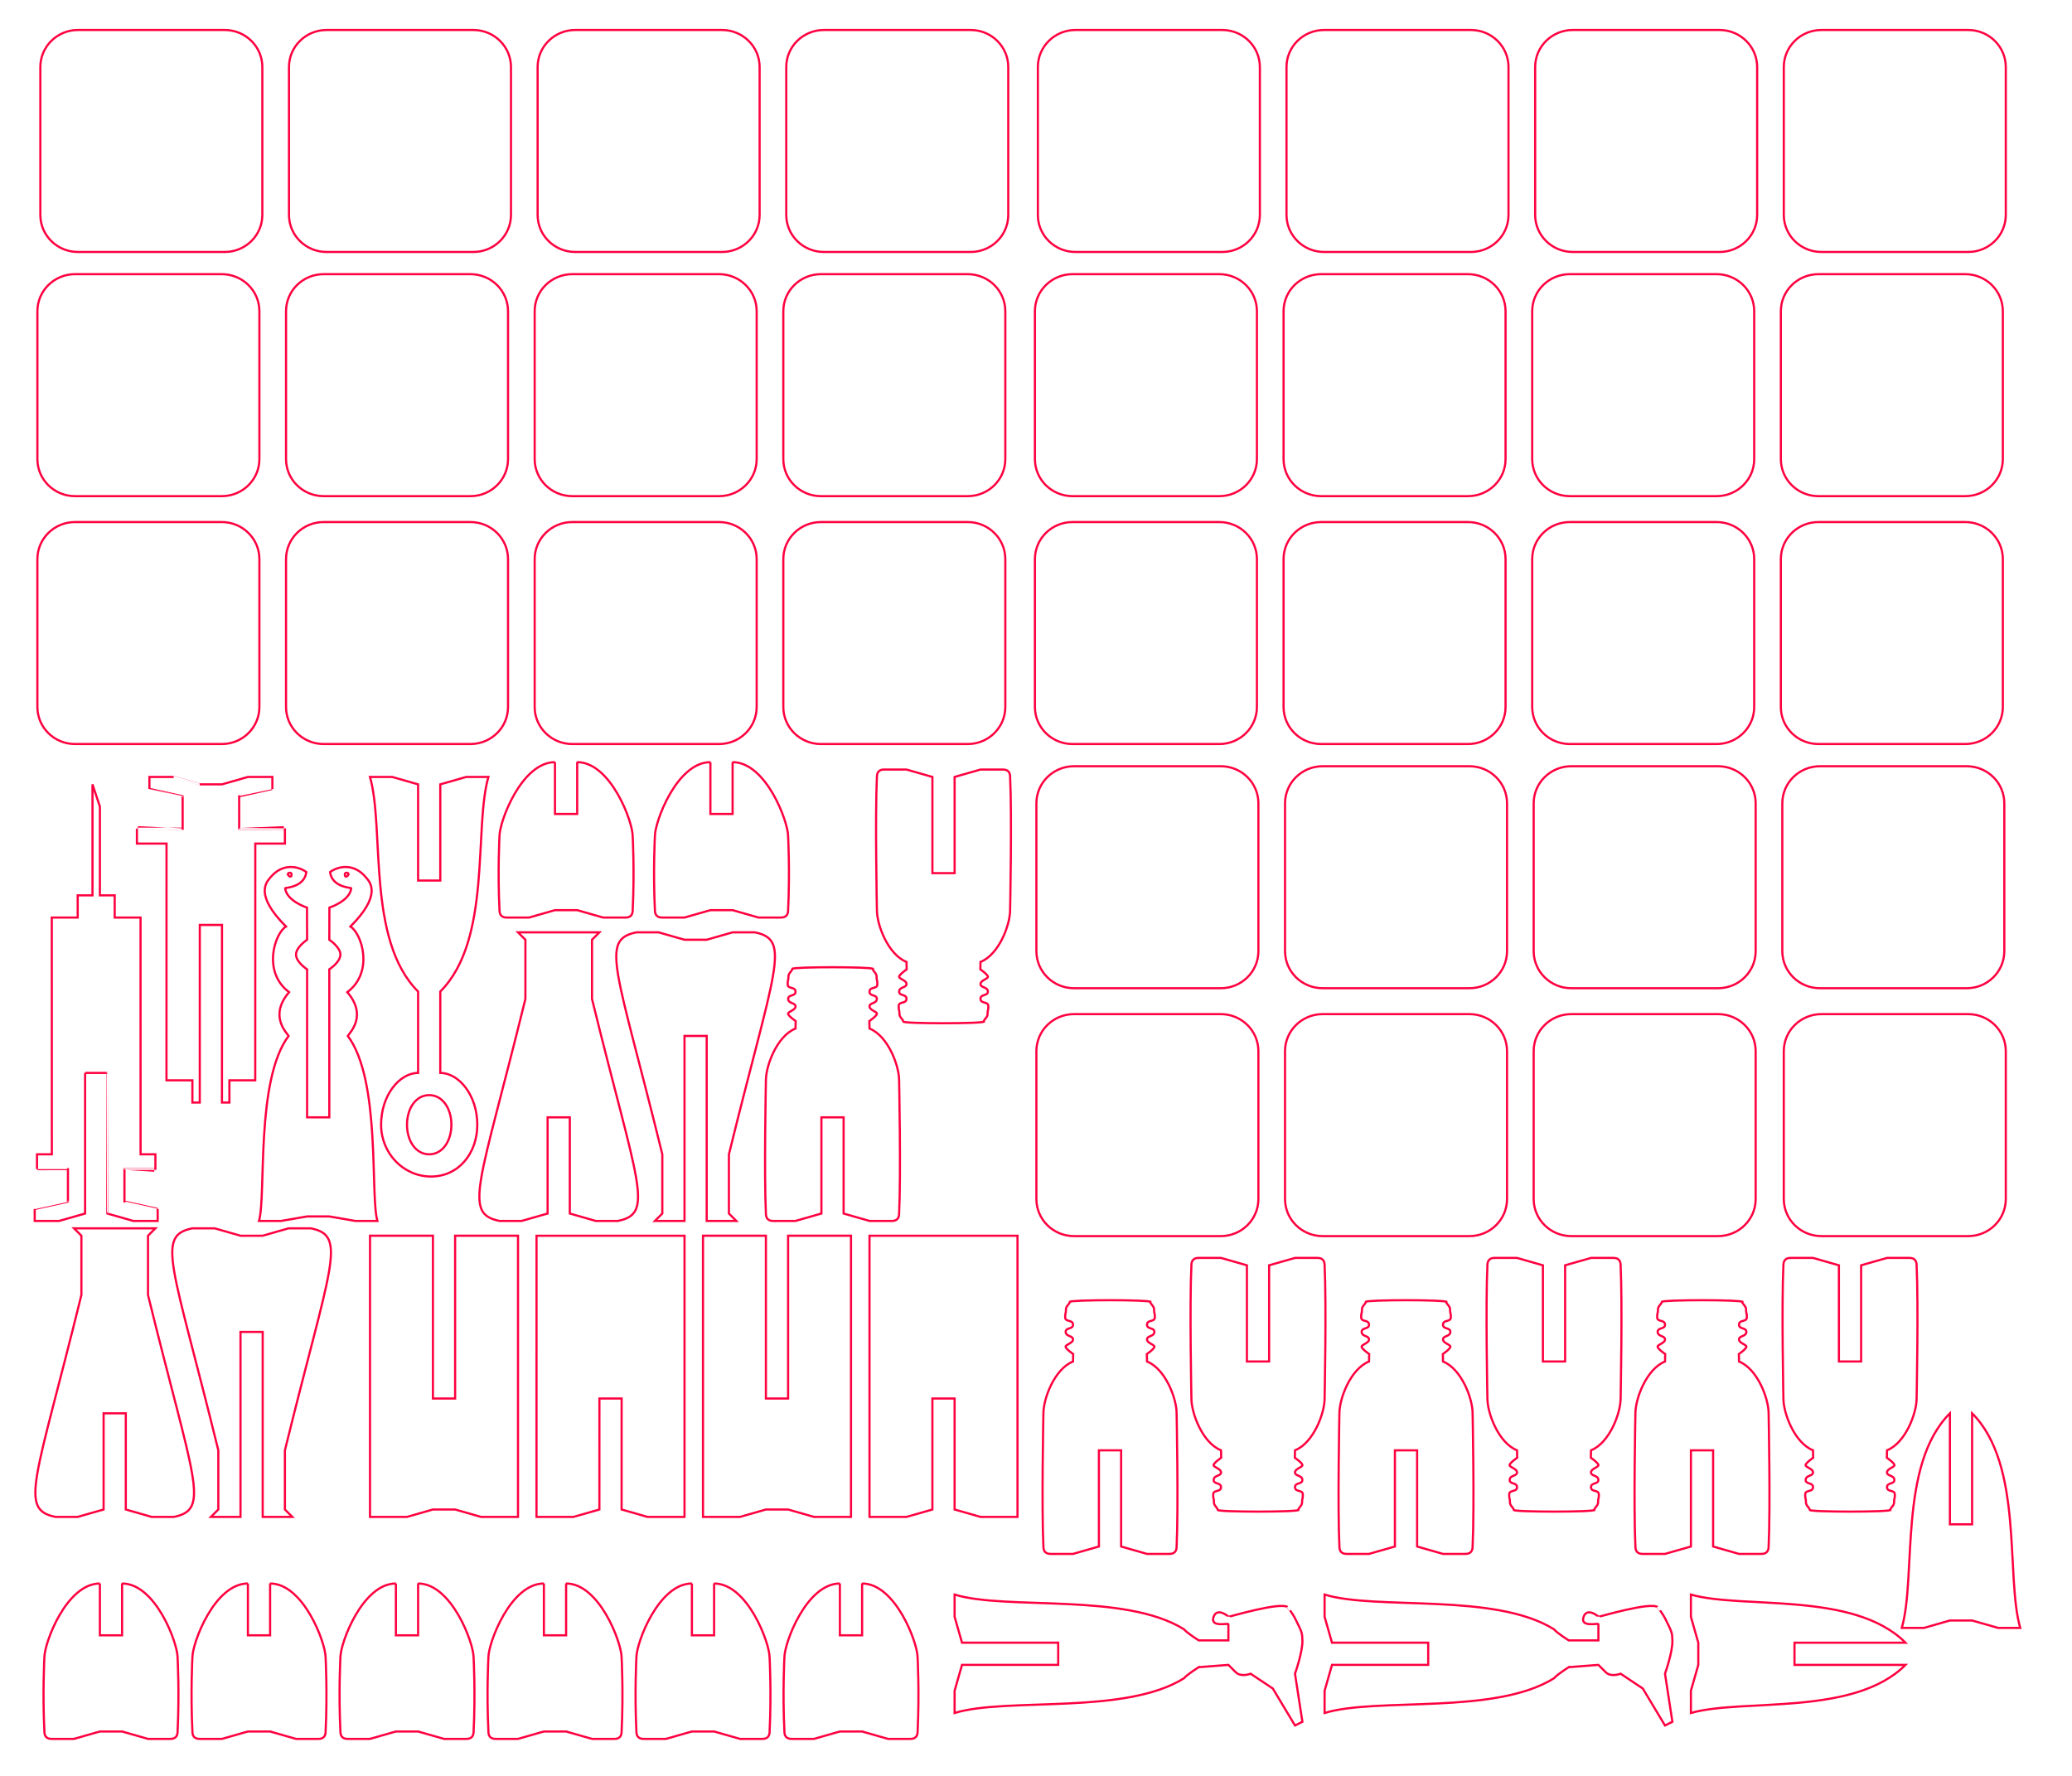 <?xml version="1.0" encoding="UTF-8" standalone="no"?>
<!-- Created with Inkscape (http://www.inkscape.org/) -->

<svg
   xmlns:dc="http://purl.org/dc/elements/1.1/"
   xmlns:cc="http://creativecommons.org/ns#"
   xmlns:rdf="http://www.w3.org/1999/02/22-rdf-syntax-ns#"
   xmlns:svg="http://www.w3.org/2000/svg"
   xmlns="http://www.w3.org/2000/svg"
   xmlns:sodipodi="http://sodipodi.sourceforge.net/DTD/sodipodi-0.dtd"
   xmlns:inkscape="http://www.inkscape.org/namespaces/inkscape"
   sodipodi:docname="chess.svg"
   xml:space="preserve"
   height="850.394"
   width="992.126"
   inkscape:version="0.47 r22583"
   version="1.1"
   id="svg2816"><defs
     id="defs2820"><inkscape:perspective
       sodipodi:type="inkscape:persp3d"
       inkscape:vp_x="0 : 0.5 : 1"
       inkscape:vp_y="0 : 1000 : 0"
       inkscape:vp_z="1 : 0.5 : 1"
       inkscape:persp3d-origin="0.5 : 0.33333333 : 1"
       id="perspective2824" /><clipPath
       clipPathUnits="userSpaceOnUse"
       id="clipPath2832"><path
         d="m 0,637.795 850.394,0 L 850.394,0 0,0 0,637.795 z"
         id="path2834" /></clipPath><inkscape:perspective
       id="perspective3893"
       inkscape:persp3d-origin="0.5 : 0.33333333 : 1"
       inkscape:vp_z="1 : 0.5 : 1"
       inkscape:vp_y="0 : 1000 : 0"
       inkscape:vp_x="0 : 0.5 : 1"
       sodipodi:type="inkscape:persp3d" /><inkscape:perspective
       id="perspective3917"
       inkscape:persp3d-origin="0.5 : 0.33333333 : 1"
       inkscape:vp_z="1 : 0.5 : 1"
       inkscape:vp_y="0 : 1000 : 0"
       inkscape:vp_x="0 : 0.5 : 1"
       sodipodi:type="inkscape:persp3d" /><inkscape:perspective
       id="perspective3939"
       inkscape:persp3d-origin="0.5 : 0.33333333 : 1"
       inkscape:vp_z="1 : 0.5 : 1"
       inkscape:vp_y="0 : 1000 : 0"
       inkscape:vp_x="0 : 0.5 : 1"
       sodipodi:type="inkscape:persp3d" /><inkscape:perspective
       id="perspective3983"
       inkscape:persp3d-origin="0.5 : 0.33333333 : 1"
       inkscape:vp_z="1 : 0.5 : 1"
       inkscape:vp_y="0 : 1000 : 0"
       inkscape:vp_x="0 : 0.5 : 1"
       sodipodi:type="inkscape:persp3d" /><inkscape:perspective
       id="perspective3997"
       inkscape:persp3d-origin="0.5 : 0.33333333 : 1"
       inkscape:vp_z="1 : 0.5 : 1"
       inkscape:vp_y="0 : 1000 : 0"
       inkscape:vp_x="0 : 0.5 : 1"
       sodipodi:type="inkscape:persp3d" /><inkscape:perspective
       id="perspective4019"
       inkscape:persp3d-origin="0.5 : 0.33333333 : 1"
       inkscape:vp_z="1 : 0.5 : 1"
       inkscape:vp_y="0 : 1000 : 0"
       inkscape:vp_x="0 : 0.5 : 1"
       sodipodi:type="inkscape:persp3d" /><inkscape:perspective
       id="perspective4042"
       inkscape:persp3d-origin="0.5 : 0.33333333 : 1"
       inkscape:vp_z="1 : 0.5 : 1"
       inkscape:vp_y="0 : 1000 : 0"
       inkscape:vp_x="0 : 0.5 : 1"
       sodipodi:type="inkscape:persp3d" /><inkscape:perspective
       id="perspective4064"
       inkscape:persp3d-origin="0.5 : 0.33333333 : 1"
       inkscape:vp_z="1 : 0.5 : 1"
       inkscape:vp_y="0 : 1000 : 0"
       inkscape:vp_x="0 : 0.5 : 1"
       sodipodi:type="inkscape:persp3d" /><inkscape:perspective
       id="perspective4078"
       inkscape:persp3d-origin="0.5 : 0.33333333 : 1"
       inkscape:vp_z="1 : 0.5 : 1"
       inkscape:vp_y="0 : 1000 : 0"
       inkscape:vp_x="0 : 0.5 : 1"
       sodipodi:type="inkscape:persp3d" /><inkscape:perspective
       id="perspective4092"
       inkscape:persp3d-origin="0.5 : 0.33333333 : 1"
       inkscape:vp_z="1 : 0.5 : 1"
       inkscape:vp_y="0 : 1000 : 0"
       inkscape:vp_x="0 : 0.5 : 1"
       sodipodi:type="inkscape:persp3d" /><inkscape:perspective
       id="perspective4114"
       inkscape:persp3d-origin="0.5 : 0.33333333 : 1"
       inkscape:vp_z="1 : 0.5 : 1"
       inkscape:vp_y="0 : 1000 : 0"
       inkscape:vp_x="0 : 0.5 : 1"
       sodipodi:type="inkscape:persp3d" /><inkscape:perspective
       id="perspective4158"
       inkscape:persp3d-origin="0.5 : 0.33333333 : 1"
       inkscape:vp_z="1 : 0.5 : 1"
       inkscape:vp_y="0 : 1000 : 0"
       inkscape:vp_x="0 : 0.5 : 1"
       sodipodi:type="inkscape:persp3d" /><inkscape:perspective
       id="perspective4183"
       inkscape:persp3d-origin="0.5 : 0.33333333 : 1"
       inkscape:vp_z="1 : 0.5 : 1"
       inkscape:vp_y="0 : 1000 : 0"
       inkscape:vp_x="0 : 0.5 : 1"
       sodipodi:type="inkscape:persp3d" /><inkscape:perspective
       id="perspective4212"
       inkscape:persp3d-origin="0.5 : 0.33333333 : 1"
       inkscape:vp_z="1 : 0.5 : 1"
       inkscape:vp_y="0 : 1000 : 0"
       inkscape:vp_x="0 : 0.5 : 1"
       sodipodi:type="inkscape:persp3d" /><inkscape:perspective
       id="perspective4235"
       inkscape:persp3d-origin="0.5 : 0.33333333 : 1"
       inkscape:vp_z="1 : 0.5 : 1"
       inkscape:vp_y="0 : 1000 : 0"
       inkscape:vp_x="0 : 0.5 : 1"
       sodipodi:type="inkscape:persp3d" /><inkscape:perspective
       id="perspective4249"
       inkscape:persp3d-origin="0.5 : 0.33333333 : 1"
       inkscape:vp_z="1 : 0.5 : 1"
       inkscape:vp_y="0 : 1000 : 0"
       inkscape:vp_x="0 : 0.5 : 1"
       sodipodi:type="inkscape:persp3d" /><inkscape:perspective
       id="perspective4274"
       inkscape:persp3d-origin="0.5 : 0.33333333 : 1"
       inkscape:vp_z="1 : 0.5 : 1"
       inkscape:vp_y="0 : 1000 : 0"
       inkscape:vp_x="0 : 0.5 : 1"
       sodipodi:type="inkscape:persp3d" /><inkscape:perspective
       id="perspective4297"
       inkscape:persp3d-origin="0.5 : 0.33333333 : 1"
       inkscape:vp_z="1 : 0.5 : 1"
       inkscape:vp_y="0 : 1000 : 0"
       inkscape:vp_x="0 : 0.5 : 1"
       sodipodi:type="inkscape:persp3d" /><inkscape:perspective
       id="perspective4319"
       inkscape:persp3d-origin="0.5 : 0.33333333 : 1"
       inkscape:vp_z="1 : 0.5 : 1"
       inkscape:vp_y="0 : 1000 : 0"
       inkscape:vp_x="0 : 0.5 : 1"
       sodipodi:type="inkscape:persp3d" /><inkscape:perspective
       id="perspective4341"
       inkscape:persp3d-origin="0.5 : 0.33333333 : 1"
       inkscape:vp_z="1 : 0.5 : 1"
       inkscape:vp_y="0 : 1000 : 0"
       inkscape:vp_x="0 : 0.5 : 1"
       sodipodi:type="inkscape:persp3d" /><inkscape:perspective
       id="perspective4364"
       inkscape:persp3d-origin="0.5 : 0.33333333 : 1"
       inkscape:vp_z="1 : 0.5 : 1"
       inkscape:vp_y="0 : 1000 : 0"
       inkscape:vp_x="0 : 0.5 : 1"
       sodipodi:type="inkscape:persp3d" /><inkscape:perspective
       id="perspective4408"
       inkscape:persp3d-origin="0.5 : 0.33333333 : 1"
       inkscape:vp_z="1 : 0.5 : 1"
       inkscape:vp_y="0 : 1000 : 0"
       inkscape:vp_x="0 : 0.5 : 1"
       sodipodi:type="inkscape:persp3d" /><inkscape:perspective
       id="perspective4430"
       inkscape:persp3d-origin="0.5 : 0.33333333 : 1"
       inkscape:vp_z="1 : 0.5 : 1"
       inkscape:vp_y="0 : 1000 : 0"
       inkscape:vp_x="0 : 0.5 : 1"
       sodipodi:type="inkscape:persp3d" /><inkscape:perspective
       id="perspective4453"
       inkscape:persp3d-origin="0.5 : 0.33333333 : 1"
       inkscape:vp_z="1 : 0.5 : 1"
       inkscape:vp_y="0 : 1000 : 0"
       inkscape:vp_x="0 : 0.5 : 1"
       sodipodi:type="inkscape:persp3d" /><inkscape:perspective
       id="perspective4475"
       inkscape:persp3d-origin="0.5 : 0.33333333 : 1"
       inkscape:vp_z="1 : 0.5 : 1"
       inkscape:vp_y="0 : 1000 : 0"
       inkscape:vp_x="0 : 0.5 : 1"
       sodipodi:type="inkscape:persp3d" /><inkscape:perspective
       id="perspective4500"
       inkscape:persp3d-origin="0.5 : 0.33333333 : 1"
       inkscape:vp_z="1 : 0.5 : 1"
       inkscape:vp_y="0 : 1000 : 0"
       inkscape:vp_x="0 : 0.5 : 1"
       sodipodi:type="inkscape:persp3d" /><inkscape:perspective
       id="perspective4531"
       inkscape:persp3d-origin="0.5 : 0.33333333 : 1"
       inkscape:vp_z="1 : 0.5 : 1"
       inkscape:vp_y="0 : 1000 : 0"
       inkscape:vp_x="0 : 0.5 : 1"
       sodipodi:type="inkscape:persp3d" /><inkscape:perspective
       id="perspective4566"
       inkscape:persp3d-origin="0.5 : 0.33333333 : 1"
       inkscape:vp_z="1 : 0.5 : 1"
       inkscape:vp_y="0 : 1000 : 0"
       inkscape:vp_x="0 : 0.5 : 1"
       sodipodi:type="inkscape:persp3d" /><inkscape:perspective
       id="perspective4588"
       inkscape:persp3d-origin="0.5 : 0.33333333 : 1"
       inkscape:vp_z="1 : 0.5 : 1"
       inkscape:vp_y="0 : 1000 : 0"
       inkscape:vp_x="0 : 0.5 : 1"
       sodipodi:type="inkscape:persp3d" /><inkscape:perspective
       id="perspective4623"
       inkscape:persp3d-origin="0.5 : 0.33333333 : 1"
       inkscape:vp_z="1 : 0.5 : 1"
       inkscape:vp_y="0 : 1000 : 0"
       inkscape:vp_x="0 : 0.5 : 1"
       sodipodi:type="inkscape:persp3d" /><inkscape:perspective
       id="perspective4623-2"
       inkscape:persp3d-origin="0.5 : 0.33333333 : 1"
       inkscape:vp_z="1 : 0.5 : 1"
       inkscape:vp_y="0 : 1000 : 0"
       inkscape:vp_x="0 : 0.5 : 1"
       sodipodi:type="inkscape:persp3d" /><inkscape:perspective
       id="perspective4672"
       inkscape:persp3d-origin="0.5 : 0.33333333 : 1"
       inkscape:vp_z="1 : 0.5 : 1"
       inkscape:vp_y="0 : 1000 : 0"
       inkscape:vp_x="0 : 0.5 : 1"
       sodipodi:type="inkscape:persp3d" /><inkscape:perspective
       id="perspective4694"
       inkscape:persp3d-origin="0.5 : 0.33333333 : 1"
       inkscape:vp_z="1 : 0.5 : 1"
       inkscape:vp_y="0 : 1000 : 0"
       inkscape:vp_x="0 : 0.5 : 1"
       sodipodi:type="inkscape:persp3d" /><inkscape:perspective
       id="perspective4716"
       inkscape:persp3d-origin="0.5 : 0.33333333 : 1"
       inkscape:vp_z="1 : 0.5 : 1"
       inkscape:vp_y="0 : 1000 : 0"
       inkscape:vp_x="0 : 0.5 : 1"
       sodipodi:type="inkscape:persp3d" /><inkscape:perspective
       id="perspective4716-6"
       inkscape:persp3d-origin="0.5 : 0.33333333 : 1"
       inkscape:vp_z="1 : 0.5 : 1"
       inkscape:vp_y="0 : 1000 : 0"
       inkscape:vp_x="0 : 0.5 : 1"
       sodipodi:type="inkscape:persp3d" /><inkscape:perspective
       id="perspective4752"
       inkscape:persp3d-origin="0.5 : 0.33333333 : 1"
       inkscape:vp_z="1 : 0.5 : 1"
       inkscape:vp_y="0 : 1000 : 0"
       inkscape:vp_x="0 : 0.5 : 1"
       sodipodi:type="inkscape:persp3d" /><inkscape:perspective
       id="perspective4752-2"
       inkscape:persp3d-origin="0.5 : 0.33333333 : 1"
       inkscape:vp_z="1 : 0.5 : 1"
       inkscape:vp_y="0 : 1000 : 0"
       inkscape:vp_x="0 : 0.5 : 1"
       sodipodi:type="inkscape:persp3d" /><inkscape:perspective
       id="perspective4752-4"
       inkscape:persp3d-origin="0.5 : 0.33333333 : 1"
       inkscape:vp_z="1 : 0.5 : 1"
       inkscape:vp_y="0 : 1000 : 0"
       inkscape:vp_x="0 : 0.5 : 1"
       sodipodi:type="inkscape:persp3d" /><inkscape:perspective
       id="perspective4752-5"
       inkscape:persp3d-origin="0.5 : 0.33333333 : 1"
       inkscape:vp_z="1 : 0.5 : 1"
       inkscape:vp_y="0 : 1000 : 0"
       inkscape:vp_x="0 : 0.5 : 1"
       sodipodi:type="inkscape:persp3d" /><inkscape:perspective
       id="perspective4752-7"
       inkscape:persp3d-origin="0.5 : 0.33333333 : 1"
       inkscape:vp_z="1 : 0.5 : 1"
       inkscape:vp_y="0 : 1000 : 0"
       inkscape:vp_x="0 : 0.5 : 1"
       sodipodi:type="inkscape:persp3d" /><inkscape:perspective
       id="perspective4752-3"
       inkscape:persp3d-origin="0.5 : 0.33333333 : 1"
       inkscape:vp_z="1 : 0.5 : 1"
       inkscape:vp_y="0 : 1000 : 0"
       inkscape:vp_x="0 : 0.5 : 1"
       sodipodi:type="inkscape:persp3d" /><inkscape:perspective
       id="perspective4819"
       inkscape:persp3d-origin="0.5 : 0.33333333 : 1"
       inkscape:vp_z="1 : 0.5 : 1"
       inkscape:vp_y="0 : 1000 : 0"
       inkscape:vp_x="0 : 0.5 : 1"
       sodipodi:type="inkscape:persp3d" /><inkscape:perspective
       id="perspective4850"
       inkscape:persp3d-origin="0.5 : 0.33333333 : 1"
       inkscape:vp_z="1 : 0.5 : 1"
       inkscape:vp_y="0 : 1000 : 0"
       inkscape:vp_x="0 : 0.5 : 1"
       sodipodi:type="inkscape:persp3d" /></defs><sodipodi:namedview
     pagecolor="#ffffff"
     bordercolor="#666666"
     borderopacity="1"
     objecttolerance="10"
     gridtolerance="10"
     guidetolerance="10"
     inkscape:pageopacity="0"
     inkscape:pageshadow="2"
     inkscape:window-width="1366"
     inkscape:window-height="716"
     id="namedview2818"
     showgrid="true"
     inkscape:zoom="0.59203974"
     inkscape:cx="512.14021"
     inkscape:cy="438.49934"
     inkscape:window-x="0"
     inkscape:window-y="0"
     inkscape:window-maximized="1"
     inkscape:current-layer="g2826"
     inkscape:document-units="mm"
     units="mm"
     inkscape:snap-global="true"
     showguides="true"
     inkscape:guide-bbox="true"><inkscape:grid
       type="xygrid"
       id="grid2879"
       empspacing="5"
       visible="true"
       enabled="true"
       snapvisiblegridlinesonly="true"
       units="mm"
       spacingx="0.5mm"
       spacingy="1mm" /></sodipodi:namedview><g
     id="g2826"
     inkscape:groupmode="layer"
     inkscape:label="layout-3mm-pieces"
     transform="matrix(1.25,0,0,-1.25,0,850.394)"><path
       id="path2860"
       style="fill:none;stroke:#ff003f;stroke-width:0.828;stroke-linecap:butt;stroke-linejoin:miter;stroke-miterlimit:4;stroke-opacity:1;stroke-dasharray:none"
       d="m 76.535,379.843 c 0.009,0.002 -9.925,2.835 -9.925,2.835 l -9.375,0 0,-4.575 c 0,7.7e-4 12.725,-2.825 12.725,-2.825 l 0.006,-12.443 c 0,0 -17.526,-8e-4 -17.525,0 l 0,-5.675 11.35,0 -0.018,-90.703 9.925,0 0,-8.5 2.825,0 0.012,68.028 8.504,0 -0.015,-68.028 2.85,0 0,8.5 9.9,0 0.018,90.703 11.35,0 0,5.675 c 7.9e-4,-8e-4 -17.525,0 -17.525,0 l -0.006,12.443 c 0,0 12.725,2.826 12.725,2.825 l 0,4.575 -9.375,0 c 0,0 -9.921,-2.835 -9.921,-2.835 l -8.504,0 z"
       sodipodi:nodetypes="ccccccccccccccccccccccccccccc" /><path
       d="m 99.363,504.446 c 0,-7.843 -6.447,-14.2 -14.4,-14.2 l -56.239,0 c -7.953,0 -14.4,6.357 -14.4,14.2 l 0,56.639 c 0,7.842 6.447,14.2 14.4,14.2 l 56.239,0 c 7.953,0 14.4,-6.358 14.4,-14.2 l 0,-56.639 z"
       style="fill:none;stroke:#ff003f;stroke-width:0.828;stroke-linecap:butt;stroke-linejoin:miter;stroke-miterlimit:4;stroke-opacity:1;stroke-dasharray:none"
       id="path2898" /><path
       d="m 194.607,504.446 c 0,-7.843 -6.447,-14.2 -14.4,-14.2 l -56.239,0 c -7.953,0 -14.4,6.357 -14.4,14.2 l 0,56.639 c 0,7.842 6.447,14.2 14.4,14.2 l 56.239,0 c 7.953,0 14.4,-6.358 14.4,-14.2 l 0,-56.639 z"
       style="fill:none;stroke:#ff003f;stroke-width:0.828;stroke-linecap:butt;stroke-linejoin:miter;stroke-miterlimit:4;stroke-opacity:1;stroke-dasharray:none"
       id="path2900" /><path
       d="m 289.851,504.446 c 0,-7.843 -6.446,-14.2 -14.399,-14.2 l -56.24,0 c -7.953,0 -14.4,6.357 -14.4,14.2 l 0,56.639 c 0,7.842 6.447,14.2 14.4,14.2 l 56.24,0 c 7.953,0 14.399,-6.358 14.399,-14.2 l 0,-56.639 z"
       style="fill:none;stroke:#ff003f;stroke-width:0.828;stroke-linecap:butt;stroke-linejoin:miter;stroke-miterlimit:4;stroke-opacity:1;stroke-dasharray:none"
       id="path2902" /><path
       d="m 385.096,504.446 c 0,-7.843 -6.447,-14.2 -14.4,-14.2 l -56.24,0 c -7.953,0 -14.4,6.357 -14.4,14.2 l 0,56.639 c 0,7.842 6.447,14.2 14.4,14.2 l 56.24,0 c 7.953,0 14.4,-6.358 14.4,-14.2 l 0,-56.639 z"
       style="fill:none;stroke:#ff003f;stroke-width:0.828;stroke-linecap:butt;stroke-linejoin:miter;stroke-miterlimit:4;stroke-opacity:1;stroke-dasharray:none"
       id="path2904" /><path
       d="m 99.363,409.485 c 0,-7.842 -6.447,-14.2 -14.4,-14.2 l -56.24,0 c -7.953,0 -14.4,6.358 -14.4,14.2 l 0,56.639 c 0,7.842 6.447,14.2 14.4,14.2 l 56.24,0 c 7.953,0 14.4,-6.358 14.4,-14.2 l 0,-56.639 z"
       style="fill:none;stroke:#ff003f;stroke-width:0.828;stroke-linecap:butt;stroke-linejoin:miter;stroke-miterlimit:4;stroke-opacity:1;stroke-dasharray:none"
       id="path2906" /><path
       d="m 194.607,409.485 c 0,-7.842 -6.447,-14.2 -14.4,-14.2 l -56.239,0 c -7.953,0 -14.401,6.358 -14.401,14.2 l 0,56.639 c 0,7.842 6.448,14.2 14.401,14.2 l 56.239,0 c 7.953,0 14.4,-6.358 14.4,-14.2 l 0,-56.639 z"
       style="fill:none;stroke:#ff003f;stroke-width:0.828;stroke-linecap:butt;stroke-linejoin:miter;stroke-miterlimit:4;stroke-opacity:1;stroke-dasharray:none"
       id="path2908" /><path
       d="m 289.851,409.485 c 0,-7.842 -6.447,-14.2 -14.4,-14.2 l -56.239,0 c -7.953,0 -14.401,6.358 -14.401,14.2 l 0,56.639 c 0,7.842 6.448,14.2 14.401,14.2 l 56.239,0 c 7.953,0 14.4,-6.358 14.4,-14.2 l 0,-56.639 z"
       style="fill:none;stroke:#ff003f;stroke-width:0.828;stroke-linecap:butt;stroke-linejoin:miter;stroke-miterlimit:4;stroke-opacity:1;stroke-dasharray:none"
       id="path2910" /><path
       d="m 385.096,409.485 c 0,-7.842 -6.448,-14.2 -14.401,-14.2 l -56.239,0 c -7.953,0 -14.4,6.358 -14.4,14.2 l 0,56.639 c 0,7.842 6.447,14.2 14.4,14.2 l 56.239,0 c 7.953,0 14.401,-6.358 14.401,-14.2 l 0,-56.639 z"
       style="fill:none;stroke:#ff003f;stroke-width:0.828;stroke-linecap:butt;stroke-linejoin:miter;stroke-miterlimit:4;stroke-opacity:1;stroke-dasharray:none"
       id="path2912" /><path
       d="m 481.475,504.446 c 0,-7.843 -6.447,-14.2 -14.4,-14.2 l -56.24,0 c -7.953,0 -14.401,6.357 -14.401,14.2 l 0,56.639 c 0,7.842 6.448,14.2 14.401,14.2 l 56.24,0 c 7.953,0 14.4,-6.358 14.4,-14.2 l 0,-56.639 z"
       style="fill:none;stroke:#ff003f;stroke-width:0.828;stroke-linecap:butt;stroke-linejoin:miter;stroke-miterlimit:4;stroke-opacity:1;stroke-dasharray:none"
       id="path2914" /><path
       d="m 576.72,504.446 c 0,-7.843 -6.446,-14.2 -14.399,-14.2 l -56.24,0 c -7.953,0 -14.4,6.357 -14.4,14.2 l 0,56.639 c 0,7.842 6.447,14.2 14.4,14.2 l 56.24,0 c 7.953,0 14.399,-6.358 14.399,-14.2 l 0,-56.639 z"
       style="fill:none;stroke:#ff003f;stroke-width:0.828;stroke-linecap:butt;stroke-linejoin:miter;stroke-miterlimit:4;stroke-opacity:1;stroke-dasharray:none"
       id="path2916" /><path
       d="m 671.966,504.446 c 0,-7.843 -6.448,-14.2 -14.401,-14.2 l -56.24,0 c -7.953,0 -14.4,6.357 -14.4,14.2 l 0,56.639 c 0,7.842 6.447,14.2 14.4,14.2 l 56.24,0 c 7.953,0 14.401,-6.358 14.401,-14.2 l 0,-56.639 z"
       style="fill:none;stroke:#ff003f;stroke-width:0.828;stroke-linecap:butt;stroke-linejoin:miter;stroke-miterlimit:4;stroke-opacity:1;stroke-dasharray:none"
       id="path2918" /><path
       d="m 767.21,504.446 c 0,-7.843 -6.447,-14.2 -14.401,-14.2 l -56.238,0 c -7.953,0 -14.4,6.357 -14.4,14.2 l 0,56.639 c 0,7.842 6.447,14.2 14.4,14.2 l 56.238,0 c 7.954,0 14.401,-6.358 14.401,-14.2 l 0,-56.639 z"
       style="fill:none;stroke:#ff003f;stroke-width:0.828;stroke-linecap:butt;stroke-linejoin:miter;stroke-miterlimit:4;stroke-opacity:1;stroke-dasharray:none"
       id="path2920" /><path
       d="m 481.475,409.485 c 0,-7.842 -6.447,-14.2 -14.4,-14.2 l -56.24,0 c -7.953,0 -14.401,6.358 -14.401,14.2 l 0,56.639 c 0,7.842 6.448,14.2 14.401,14.2 l 56.24,0 c 7.953,0 14.4,-6.358 14.4,-14.2 l 0,-56.639 z"
       style="fill:none;stroke:#ff003f;stroke-width:0.828;stroke-linecap:butt;stroke-linejoin:miter;stroke-miterlimit:4;stroke-opacity:1;stroke-dasharray:none"
       id="path2922" /><path
       d="m 576.72,409.485 c 0,-7.842 -6.448,-14.2 -14.401,-14.2 l -56.238,0 c -7.955,0 -14.402,6.358 -14.402,14.2 l 0,56.639 c 0,7.842 6.447,14.2 14.402,14.2 l 56.238,0 c 7.953,0 14.401,-6.358 14.401,-14.2 l 0,-56.639 z"
       style="fill:none;stroke:#ff003f;stroke-width:0.828;stroke-linecap:butt;stroke-linejoin:miter;stroke-miterlimit:4;stroke-opacity:1;stroke-dasharray:none"
       id="path2924" /><path
       d="m 671.966,409.485 c 0,-7.842 -6.448,-14.2 -14.401,-14.2 l -56.24,0 c -7.953,0 -14.4,6.358 -14.4,14.2 l 0,56.639 c 0,7.842 6.447,14.2 14.4,14.2 l 56.24,0 c 7.953,0 14.401,-6.358 14.401,-14.2 l 0,-56.639 z"
       style="fill:none;stroke:#ff003f;stroke-width:0.828;stroke-linecap:butt;stroke-linejoin:miter;stroke-miterlimit:4;stroke-opacity:1;stroke-dasharray:none"
       id="path2926" /><path
       d="m 767.21,409.485 c 0,-7.842 -6.447,-14.2 -14.401,-14.2 l -56.24,0 c -7.953,0 -14.4,6.358 -14.4,14.2 l 0,56.639 c 0,7.842 6.447,14.2 14.4,14.2 l 56.24,0 c 7.954,0 14.401,-6.358 14.401,-14.2 l 0,-56.639 z"
       style="fill:none;stroke:#ff003f;stroke-width:0.828;stroke-linecap:butt;stroke-linejoin:miter;stroke-miterlimit:4;stroke-opacity:1;stroke-dasharray:none"
       id="path2928" /><path
       d="m 482.04,315.942 c 0,-7.842 -6.447,-14.199 -14.4,-14.199 l -56.24,0 c -7.954,0 -14.399,6.357 -14.399,14.199 l 0,56.641 c 0,7.841 6.445,14.199 14.399,14.199 l 56.24,0 c 7.953,0 14.4,-6.358 14.4,-14.199 l 0,-56.641 z"
       style="fill:none;stroke:#ff003f;stroke-width:0.828;stroke-linecap:butt;stroke-linejoin:miter;stroke-miterlimit:4;stroke-opacity:1;stroke-dasharray:none"
       id="path2930" /><path
       d="m 577.284,315.942 c 0,-7.842 -6.447,-14.199 -14.4,-14.199 l -56.239,0 c -7.953,0 -14.4,6.357 -14.4,14.199 l 0,56.641 c 0,7.841 6.447,14.199 14.4,14.199 l 56.239,0 c 7.953,0 14.4,-6.358 14.4,-14.199 l 0,-56.641 z"
       style="fill:none;stroke:#ff003f;stroke-width:0.828;stroke-linecap:butt;stroke-linejoin:miter;stroke-miterlimit:4;stroke-opacity:1;stroke-dasharray:none"
       id="path2932" /><path
       d="m 672.528,315.942 c 0,-7.842 -6.447,-14.199 -14.4,-14.199 l -56.238,0 c -7.954,0 -14.401,6.357 -14.401,14.199 l 0,56.641 c 0,7.841 6.447,14.199 14.401,14.199 l 56.238,0 c 7.953,0 14.4,-6.358 14.4,-14.199 l 0,-56.641 z"
       style="fill:none;stroke:#ff003f;stroke-width:0.828;stroke-linecap:butt;stroke-linejoin:miter;stroke-miterlimit:4;stroke-opacity:1;stroke-dasharray:none"
       id="path2934" /><path
       d="m 767.772,315.942 c 0,-7.842 -6.447,-14.199 -14.4,-14.199 l -56.238,0 c -7.953,0 -14.401,6.357 -14.401,14.199 l 0,56.641 c 0,7.841 6.448,14.199 14.401,14.199 l 56.238,0 c 7.953,0 14.4,-6.358 14.4,-14.199 l 0,-56.641 z"
       style="fill:none;stroke:#ff003f;stroke-width:0.828;stroke-linecap:butt;stroke-linejoin:miter;stroke-miterlimit:4;stroke-opacity:1;stroke-dasharray:none"
       id="path2936" /><path
       d="m 482.04,220.981 c 0,-7.844 -6.447,-14.201 -14.4,-14.201 l -56.24,0 c -7.954,0 -14.401,6.357 -14.401,14.201 l 0,56.639 c 0,7.841 6.447,14.199 14.401,14.199 l 56.24,0 c 7.953,0 14.4,-6.358 14.4,-14.199 l 0,-56.639 z"
       style="fill:none;stroke:#ff003f;stroke-width:0.828;stroke-linecap:butt;stroke-linejoin:miter;stroke-miterlimit:4;stroke-opacity:1;stroke-dasharray:none"
       id="path2938" /><path
       d="m 577.284,220.981 c 0,-7.844 -6.447,-14.201 -14.4,-14.201 l -56.241,0 c -7.953,0 -14.4,6.357 -14.4,14.201 l 0,56.639 c 0,7.841 6.447,14.199 14.4,14.199 l 56.241,0 c 7.953,0 14.4,-6.358 14.4,-14.199 l 0,-56.639 z"
       style="fill:none;stroke:#ff003f;stroke-width:0.828;stroke-linecap:butt;stroke-linejoin:miter;stroke-miterlimit:4;stroke-opacity:1;stroke-dasharray:none"
       id="path2940" /><path
       d="m 672.528,220.981 c 0,-7.844 -6.447,-14.201 -14.4,-14.201 l -56.24,0 c -7.954,0 -14.401,6.357 -14.401,14.201 l 0,56.639 c 0,7.841 6.447,14.199 14.401,14.199 l 56.24,0 c 7.953,0 14.4,-6.358 14.4,-14.199 l 0,-56.639 z"
       style="fill:none;stroke:#ff003f;stroke-width:0.828;stroke-linecap:butt;stroke-linejoin:miter;stroke-miterlimit:4;stroke-opacity:1;stroke-dasharray:none"
       id="path2942" /><path
       d="m 100.493,597.988 c 0,-7.842 -6.447,-14.199 -14.4,-14.199 l -56.239,0 c -7.953,0 -14.401,6.357 -14.401,14.199 l 0,56.64 c 0,7.842 6.448,14.199 14.401,14.199 l 56.239,0 c 7.953,0 14.4,-6.357 14.4,-14.199 l 0,-56.64 z"
       style="fill:none;stroke:#ff003f;stroke-width:0.828;stroke-linecap:butt;stroke-linejoin:miter;stroke-miterlimit:4;stroke-opacity:1;stroke-dasharray:none"
       id="path2944" /><path
       d="m 195.737,597.988 c 0,-7.842 -6.447,-14.199 -14.4,-14.199 l -56.239,0 c -7.953,0 -14.4,6.357 -14.4,14.199 l 0,56.64 c 0,7.842 6.447,14.199 14.4,14.199 l 56.239,0 c 7.953,0 14.4,-6.357 14.4,-14.199 l 0,-56.64 z"
       style="fill:none;stroke:#ff003f;stroke-width:0.828;stroke-linecap:butt;stroke-linejoin:miter;stroke-miterlimit:4;stroke-opacity:1;stroke-dasharray:none"
       id="path2946" /><path
       d="m 290.981,597.988 c 0,-7.842 -6.446,-14.199 -14.4,-14.199 l -56.239,0 c -7.953,0 -14.4,6.357 -14.4,14.199 l 0,56.64 c 0,7.842 6.447,14.199 14.4,14.199 l 56.239,0 c 7.954,0 14.4,-6.357 14.4,-14.199 l 0,-56.64 z"
       style="fill:none;stroke:#ff003f;stroke-width:0.828;stroke-linecap:butt;stroke-linejoin:miter;stroke-miterlimit:4;stroke-opacity:1;stroke-dasharray:none"
       id="path2948" /><path
       d="m 386.225,597.988 c 0,-7.842 -6.446,-14.199 -14.399,-14.199 l -56.24,0 c -7.953,0 -14.401,6.357 -14.401,14.199 l 0,56.64 c 0,7.842 6.448,14.199 14.401,14.199 l 56.24,0 c 7.953,0 14.399,-6.357 14.399,-14.199 l 0,-56.64 z"
       style="fill:none;stroke:#ff003f;stroke-width:0.828;stroke-linecap:butt;stroke-linejoin:miter;stroke-miterlimit:4;stroke-opacity:1;stroke-dasharray:none"
       id="path2950" /><path
       d="m 482.604,597.988 c 0,-7.842 -6.447,-14.199 -14.4,-14.199 l -56.24,0 c -7.953,0 -14.401,6.357 -14.401,14.199 l 0,56.64 c 0,7.842 6.448,14.199 14.401,14.199 l 56.24,0 c 7.953,0 14.4,-6.357 14.4,-14.199 l 0,-56.64 z"
       style="fill:none;stroke:#ff003f;stroke-width:0.828;stroke-linecap:butt;stroke-linejoin:miter;stroke-miterlimit:4;stroke-opacity:1;stroke-dasharray:none"
       id="path2952" /><path
       d="m 577.848,597.988 c 0,-7.842 -6.445,-14.199 -14.398,-14.199 l -56.24,0 c -7.953,0 -14.401,6.357 -14.401,14.199 l 0,56.64 c 0,7.842 6.448,14.199 14.401,14.199 l 56.24,0 c 7.953,0 14.398,-6.357 14.398,-14.199 l 0,-56.64 z"
       style="fill:none;stroke:#ff003f;stroke-width:0.828;stroke-linecap:butt;stroke-linejoin:miter;stroke-miterlimit:4;stroke-opacity:1;stroke-dasharray:none"
       id="path2954" /><path
       d="m 673.095,597.988 c 0,-7.842 -6.448,-14.199 -14.401,-14.199 l -56.24,0 c -7.953,0 -14.4,6.357 -14.4,14.199 l 0,56.64 c 0,7.842 6.447,14.199 14.4,14.199 l 56.24,0 c 7.953,0 14.401,-6.357 14.401,-14.199 l 0,-56.64 z"
       style="fill:none;stroke:#ff003f;stroke-width:0.828;stroke-linecap:butt;stroke-linejoin:miter;stroke-miterlimit:4;stroke-opacity:1;stroke-dasharray:none"
       id="path2956" /><path
       d="m 768.339,597.988 c 0,-7.842 -6.448,-14.199 -14.401,-14.199 l -56.238,0 c -7.953,0 -14.4,6.357 -14.4,14.199 l 0,56.64 c 0,7.842 6.447,14.199 14.4,14.199 l 56.238,0 c 7.953,0 14.401,-6.357 14.401,-14.199 l 0,-56.64 z"
       style="fill:none;stroke:#ff003f;stroke-width:0.828;stroke-linecap:butt;stroke-linejoin:miter;stroke-miterlimit:4;stroke-opacity:1;stroke-dasharray:none"
       id="path2958" /><path
       d="m 768.339,220.981 c 0,-7.844 -6.448,-14.201 -14.401,-14.201 l -56.24,0 c -7.953,0 -14.4,6.357 -14.4,14.201 l 0,56.639 c 0,7.841 6.447,14.199 14.4,14.199 l 56.24,0 c 7.953,0 14.401,-6.358 14.401,-14.199 l 0,-56.639 z"
       style="fill:none;stroke:#ff003f;stroke-width:0.828;stroke-linecap:butt;stroke-linejoin:miter;stroke-miterlimit:4;stroke-opacity:1;stroke-dasharray:none"
       id="path2960" /><path
       id="path2860-3"
       style="fill:none;stroke:#ff003f;stroke-width:0.828;stroke-linecap:butt;stroke-linejoin:miter;stroke-miterlimit:4;stroke-opacity:1;stroke-dasharray:none"
       d="m 32.598,269.291 c 0,0 -10e-6,-53.858 -10e-6,-53.858 0,0 -9.925,-2.835 -9.925,-2.835 l -9.375,0 0,4.575 c 0,-7.7e-4 12.725,2.825 12.725,2.825 l 0.006,12.443 c 0,0 -11.856,-0.005 -11.856,-0.006 l 0,5.675 5.681,0.006 -0.017,90.703 9.925,0 0,8.5 5.666,-0.007 0,42.52 2.835,-8.504 0,-34.016 5.674,0.007 0,-8.5 9.9,0 0.017,-90.703 5.673,-0.006 0,-5.675 c 7.9e-4,8e-4 -11.848,0.006 -11.848,0.006 l -0.006,-12.443 c 0,0 12.725,-2.826 12.725,-2.825 l 0,-4.575 -9.375,0 c 0,0 -9.921,2.835 -9.921,2.835 -0.005,-0.005 -2.4e-4,53.858 -2.4e-4,53.858 0,0 -8.504,0 -8.504,0 z"
       sodipodi:nodetypes="ccccccccccccccccccccccccccccccc" /><path
       id="path2860-3-4-7"
       style="fill:none;stroke:#ff003f;stroke-width:0.828;stroke-linecap:butt;stroke-linejoin:miter;stroke-miterlimit:4;stroke-opacity:1;stroke-dasharray:none"
       d="m 459.213,41.644 c 0,0 11.339,0.875 11.339,0.875 0,0 2.039,-2.039 2.835,-2.835 2.004,-2.004 5.669,-0.542 5.669,-0.542 l 8.504,-5.669 8.504,-14.173 2.835,1.417 -2.835,18.425 c 0,0 3.007,8.457 2.835,12.756 -0.12,2.986 0,2.835 -2.835,8.504 -0.748,1.53 -2.835,4.284 -2.835,4.252 -2.835,2.126 -22.699,-3.87 -22.677,-3.71 0.022,0.16 -4.32,3.766 -5.669,0 -1.524,-4.252 5.669,-2.301 5.669,-2.835 0,-0.533 0,-6.211 0,-6.211 0,0 -5.669,5e-5 -11.339,5e-5 0,0 -4.37,2.702 -5.669,4.252 -22.677,14.173 -67.896,7.2 -87.874,13.298 l 0,-8.5 c 0,0 2.835,-9.925 2.835,-9.925 0,0 36.85,-1e-5 36.85,-1e-5 0,0 0,-8.504 0,-8.504 0,0 -36.85,0 -36.85,0 0,0 -2.835,-9.925 -2.835,-9.925 l 0,-8.5 c 19.978,6.098 65.197,-0.875 87.874,13.298 1.299,1.55 5.669,4.252 5.669,4.252 z"
       sodipodi:nodetypes="ccscccccsccsssccccccccccccc" /><path
       id="path2860-3-4-7-6"
       style="fill:none;stroke:#ff003f;stroke-width:0.828;stroke-linecap:butt;stroke-linejoin:miter;stroke-miterlimit:4;stroke-opacity:1;stroke-dasharray:none"
       d="m 729.921,42.52 c -10e-6,0 -42.52,0 -42.52,0 0,0 0,8.504 0,8.504 0,0 42.52,0 42.52,0 -19.843,19.843 -62.362,12.756 -82.205,18.425 0,1e-5 0,-8.5 0,-8.5 0,0 2.835,-9.925 2.835,-9.925 0,0 0,-8.504 0,-8.504 0,0 -2.835,-9.925 -2.835,-9.925 0,0 0,-8.5 0,-8.5 19.843,5.669 62.362,-1.417 82.205,18.425 z"
       sodipodi:nodetypes="ccccccccccc" /><path
       id="path4128-5"
       style="fill:none;stroke:#ff003f;stroke-width:0.828;stroke-miterlimit:4;stroke-opacity:1;stroke-dasharray:none;stroke-dashoffset:0"
       d="m 172.913,249.449 c 0,6.262 -3.416,11.339 -8.504,11.339 -5.088,0 -8.504,-5.076 -8.504,-11.339 0,-6.262 3.416,-11.339 8.504,-11.339 5.088,0 8.504,5.076 8.504,11.339 z m -4.252,19.843 c 7.087,0 14.173,-8.504 14.173,-19.843 0,-10.959 -7.149,-19.843 -17.717,-19.843 -10.567,0 -19.134,8.884 -19.134,19.843 0,11.339 7.087,19.843 14.173,19.843 0,0 0,31.181 0,31.181 -19.843,19.843 -12.756,62.362 -18.425,82.205 -1e-5,0 8.5,0 8.5,0 0,0 9.925,-2.835 9.925,-2.835 0,0 -1e-5,-36.85 -1e-5,-36.85 0,0 8.504,0 8.504,0 0,0 1e-5,36.85 1e-5,36.85 0,0 9.925,2.835 9.925,2.835 0,0 8.5,0 8.5,0 -5.669,-19.843 1.417,-62.362 -18.425,-82.205 0,1e-5 0,-31.181 0,-31.181 z"
       sodipodi:nodetypes="csccscssccssccccccccc" /><path
       id="path4201-4"
       style="fill:none;stroke:#ff003f;stroke-width:0.828;stroke-linecap:butt;stroke-linejoin:miter;stroke-miterlimit:4;stroke-opacity:1;stroke-dasharray:none"
       d="m 126.142,252.284 -8.504,0 c 0,0 0,45.354 3e-5,56.693 0,0 -4.252,2.746 -4.252,5.669 0,2.835 4.252,5.669 4.252,5.669 0,0 -0.044,12.308 -0.044,12.308 0,0 -7.778,2.49 -8.36,7.405 -0.116,0.301 7.31,0.21 8.122,6.211 -3.268,2.387 -9.254,3.501 -13.855,-2.15 -1.766,-1.998 -5.733,-6.927 6.048,-18.711 -4.326,-2.647 -9.133,-17.414 1.194,-25.145 -7.81,-9.077 -0.933,-15.502 -0.191,-16.769 -12.756,-17.008 -8.504,-60.945 -11.339,-70.866 -1e-5,0 8.5,0 8.5,0 0,0 9.919,1.723 9.919,1.723 0,0 8.516,-1e-5 8.516,-1e-5 0,0 9.919,-1.723 9.919,-1.723 0,0 8.5,0 8.5,0 -2.835,9.921 1.417,53.858 -11.339,70.866 0.742,1.267 7.619,7.692 -0.191,16.769 10.327,7.73 5.52,22.498 1.194,25.145 11.78,11.783 7.813,16.713 6.048,18.711 -4.601,5.651 -10.587,4.537 -13.855,2.15 0.812,-6.001 8.238,-5.91 8.122,-6.211 -0.583,-4.915 -8.361,-7.405 -8.361,-7.405 0,0 -0.044,-12.308 -0.044,-12.308 0,0 4.252,-2.835 4.252,-5.669 0,-2.923 -4.252,-5.669 -4.252,-5.669 l 3e-5,-56.693 z m 7.33,93.298 c 0.136,-0.428 -0.57,-1.218 -1.015,-1.075 -0.445,0.143 -0.501,1.011 -0.179,1.314 0.296,0.278 1.058,0.189 1.194,-0.239 z m -23.163,1e-5 c -0.136,-0.428 0.57,-1.218 1.015,-1.075 0.445,0.143 0.501,1.011 0.179,1.314 -0.296,0.278 -1.058,0.189 -1.194,-0.239 z"
       sodipodi:nodetypes="cccsccccccccsccccsccccccccscccssccssc" /><path
       id="path2860-3-4-7-0-9-38-0"
       style="fill:none;stroke:#ff003f;stroke-width:0.828;stroke-linecap:butt;stroke-linejoin:miter;stroke-miterlimit:4;stroke-opacity:1;stroke-dasharray:none"
       d="m 334.347,309.142 c 0.039,0.853 -30.929,0.853 -30.89,10e-6 0.039,-0.853 -1.51,-1.564 -1.444,-3.026 0.066,-1.462 -0.363,-1.14 -0.28,-2.967 0.083,-1.827 2.907,-0.728 2.996,-2.677 0.089,-1.949 -2.896,-1.034 -2.813,-2.861 0.083,-1.827 2.747,-1.347 2.813,-2.809 0.066,-1.462 -2.873,-1.982 -2.835,-2.835 0.039,-0.853 2.894,-2.807 2.894,-2.807 0,0 -0.06,-2.863 -0.06,-2.863 -7.087,-2.835 -11.339,-14.173 -11.339,-19.843 0,0 -0.733,-36.097 0,-51.024 0,-2.835 2.126,-2.835 2.835,-2.835 l 8.5,0 c 0,0 9.925,2.835 9.925,2.835 0,0 1e-5,36.85 1e-5,36.85 0,0 8.504,-1e-5 8.504,-1e-5 0,0 1e-5,-36.85 1e-5,-36.85 0,0 9.925,-2.835 9.925,-2.835 l 8.5,0 c 0.709,0 2.835,-1e-5 2.835,2.835 0.733,14.927 0,51.024 0,51.024 0,5.669 -4.252,17.008 -11.339,19.843 0,0 -0.06,2.863 -0.06,2.863 0,0 2.856,1.954 2.894,2.807 0.039,0.853 -2.901,1.373 -2.835,2.835 0.066,1.462 2.73,0.982 2.813,2.809 0.083,1.827 -2.902,0.912 -2.813,2.861 0.089,1.949 2.913,0.85 2.996,2.677 0.083,1.827 -0.346,1.505 -0.28,2.967 0.066,1.462 -1.483,2.173 -1.444,3.026 l -4e-5,0 z"
       sodipodi:nodetypes="ccssssssccccccccccccccccsssssscc" /><path
       id="path2860-3-4-7-0-9-38-0-5"
       style="fill:none;stroke:#ff003f;stroke-width:0.828;stroke-linecap:butt;stroke-linejoin:miter;stroke-miterlimit:4;stroke-opacity:1;stroke-dasharray:none"
       d="m 212.594,388.346 c -12.756,0 -21.26,-22.677 -21.26,-28.346 0,0 -0.729,-13.42 0.004,-28.346 0,-2.835 2.126,-2.835 2.835,-2.835 l 8.5,0 c 0,0 9.925,2.835 9.925,2.835 0,0 8.504,-10e-6 8.504,-10e-6 0,0 9.925,-2.835 9.925,-2.835 l 8.5,0 c 0.709,0 2.835,0 2.835,2.835 0.733,14.927 -0.004,28.346 -0.004,28.346 0,5.669 -8.504,28.346 -21.26,28.346 l 7.1e-4,0.068 -7.4e-4,-19.91 0,0 -8.504,0 c 0,0 0,0 0,19.843 z"
       sodipodi:nodetypes="cccccccccccc" /><path
       id="path2860-3-4-7-0-9-8"
       style="fill:none;stroke:#ff003f;stroke-width:0.828;stroke-linecap:butt;stroke-linejoin:miter;stroke-miterlimit:4;stroke-opacity:1;stroke-dasharray:none"
       d="m 229.606,323.15 c 0,0 -31.181,10e-6 -31.181,10e-6 0,0 2.835,-2.835 2.835,-2.835 0,0 0,-22.677 0,-22.677 -17.544,-71.41 -24.094,-82.205 -9.921,-85.039 l 8.5,0 c 0,0 9.925,2.835 9.925,2.835 0,0 1e-5,36.85 1e-5,36.85 0,0 8.504,-1e-5 8.504,-1e-5 0,0 1e-5,-36.85 1e-5,-36.85 0,0 9.925,-2.835 9.925,-2.835 l 8.5,0 c 14.173,2.835 7.623,13.63 -9.921,85.039 0,0 0,22.677 0,22.677 0,0 2.835,2.835 2.835,2.835 z"
       sodipodi:nodetypes="ccccccccccccccc" /><path
       id="path2860-3-4-7-0-9-3-3"
       style="fill:none;stroke:#ff003f;stroke-width:0.828;stroke-linecap:butt;stroke-linejoin:miter;stroke-miterlimit:4;stroke-opacity:1;stroke-dasharray:none"
       d="m 282.051,212.598 c 0,0 -11.343,-1e-5 -11.343,-1e-5 0,0 0,70.866 0,70.866 0,0 -8.504,0 -8.504,0 0,0 0,-70.866 0,-70.866 0,0 -11.334,0 -11.334,0 0,0 2.835,2.835 2.835,2.835 0,0 0,22.677 0,22.677 -17.544,71.41 -24.095,82.205 -9.921,85.039 l 8.5,0 c 0,0 9.925,-2.835 9.925,-2.835 0,0 8.504,10e-6 8.504,10e-6 0,0 9.925,2.835 9.925,2.835 l 8.5,0 c 14.173,-2.835 7.623,-13.63 -9.921,-85.039 0,0 0,-22.677 0,-22.677 0,0 2.835,-2.835 2.835,-2.835 z"
       sodipodi:nodetypes="ccccccccccccccccc" /><path
       id="path2860-3-4-7-0-9-38-0-5-8"
       style="fill:none;stroke:#ff003f;stroke-width:0.828;stroke-linecap:butt;stroke-linejoin:miter;stroke-miterlimit:4;stroke-opacity:1;stroke-dasharray:none"
       d="m 272.126,388.346 c -12.756,0 -21.26,-22.677 -21.26,-28.346 0,0 -0.729,-13.42 0.004,-28.346 0,-2.835 2.126,-2.835 2.835,-2.835 l 8.5,0 c 0,0 9.925,2.835 9.925,2.835 0,0 8.504,-10e-6 8.504,-10e-6 0,0 9.925,-2.835 9.925,-2.835 l 8.5,0 c 0.709,0 2.835,0 2.835,2.835 0.733,14.927 -0.004,28.346 -0.004,28.346 0,5.669 -8.504,28.346 -21.26,28.346 l 7.1e-4,0.068 -7.4e-4,-19.91 0,0 -8.504,0 c 0,0 0,0 0,19.843 z"
       sodipodi:nodetypes="cccccccccccc" /><path
       id="path2860-3-4-7-0-9-38-0-0"
       style="fill:none;stroke:#ff003f;stroke-width:0.828;stroke-linecap:butt;stroke-linejoin:miter;stroke-miterlimit:4;stroke-opacity:1;stroke-dasharray:none"
       d="m 376.867,288.969 c 0.039,-0.853 -30.929,-0.853 -30.89,-1e-5 0.039,0.853 -1.51,1.564 -1.444,3.026 0.066,1.462 -0.363,1.14 -0.28,2.967 0.083,1.827 2.907,0.728 2.996,2.677 0.089,1.949 -2.896,1.034 -2.813,2.861 0.083,1.827 2.747,1.347 2.813,2.809 0.066,1.462 -2.873,1.982 -2.835,2.835 0.039,0.853 2.894,2.807 2.894,2.807 0,0 -0.06,2.863 -0.06,2.863 -7.087,2.835 -11.339,14.173 -11.339,19.843 0,0 -0.733,36.097 0,51.024 0,2.835 2.126,2.835 2.835,2.835 l 8.5,0 c 0,0 9.925,-2.835 9.925,-2.835 0,0 1e-5,-36.85 1e-5,-36.85 0,0 8.504,10e-6 8.504,10e-6 0,0 1e-5,36.85 1e-5,36.85 0,0 9.925,2.835 9.925,2.835 l 8.5,0 c 0.709,0 2.835,10e-6 2.835,-2.835 0.733,-14.927 0,-51.024 0,-51.024 0,-5.669 -4.252,-17.008 -11.339,-19.843 0,0 -0.06,-2.863 -0.06,-2.863 0,0 2.856,-1.954 2.894,-2.807 0.039,-0.853 -2.901,-1.373 -2.835,-2.835 0.066,-1.462 2.73,-0.982 2.813,-2.809 0.083,-1.827 -2.902,-0.912 -2.813,-2.861 0.089,-1.949 2.913,-0.85 2.996,-2.677 0.083,-1.827 -0.346,-1.505 -0.28,-2.967 0.066,-1.462 -1.483,-2.173 -1.444,-3.026 l -4e-5,0 z"
       sodipodi:nodetypes="ccssssssccccccccccccccccsssssscc" /><path
       id="path2860-3-4-7-0-9-8-9"
       style="fill:none;stroke:#ff003f;stroke-width:0.828;stroke-linecap:butt;stroke-linejoin:miter;stroke-miterlimit:4;stroke-opacity:1;stroke-dasharray:none"
       d="m 59.528,209.764 c 0,0 -31.181,1e-5 -31.181,1e-5 0,0 2.835,-2.835 2.835,-2.835 0,0 0,-22.677 0,-22.677 -17.544,-71.41 -24.094,-82.205 -9.921,-85.039 l 8.5,0 c 0,0 9.925,2.835 9.925,2.835 0,0 1e-5,36.85 1e-5,36.85 0,0 8.504,-1e-5 8.504,-1e-5 0,0 10e-6,-36.85 10e-6,-36.85 0,0 9.925,-2.835 9.925,-2.835 l 8.5,0 c 14.173,2.835 7.623,13.63 -9.921,85.039 0,0 0,22.677 0,22.677 0,0 2.835,2.835 2.835,2.835 z"
       sodipodi:nodetypes="ccccccccccccccc" /><path
       id="path2860-3-4-7-0-9-3-3-1"
       style="fill:none;stroke:#ff003f;stroke-width:0.828;stroke-linecap:butt;stroke-linejoin:miter;stroke-miterlimit:4;stroke-opacity:1;stroke-dasharray:none"
       d="m 111.973,99.213 c 0,0 -11.343,-1e-5 -11.343,-1e-5 0,0 0,70.866 0,70.866 0,0 -8.504,0 -8.504,0 0,0 0,-70.866 0,-70.866 0,0 -11.334,0 -11.334,0 0,0 2.835,2.835 2.835,2.835 0,0 0,22.677 0,22.677 -17.544,71.41 -24.095,82.205 -9.921,85.039 l 8.5,0 c 0,0 9.925,-2.835 9.925,-2.835 0,0 8.504,1e-5 8.504,1e-5 0,0 9.925,2.835 9.925,2.835 l 8.5,0 c 14.173,-2.835 7.623,-13.63 -9.921,-85.039 0,0 0,-22.677 0,-22.677 0,0 2.835,-2.835 2.835,-2.835 z"
       sodipodi:nodetypes="ccccccccccccccccc" /><path
       id="path2860-3-4-7-0-9-0-2-9"
       style="fill:none;stroke:#ff003f;stroke-width:0.828;stroke-linecap:butt;stroke-linejoin:miter;stroke-miterlimit:4;stroke-opacity:1;stroke-dasharray:none"
       d="m 238.119,144.567 c 0,0 -8.504,0 -8.504,0 0,0 -0.013,-42.52 -0.013,-42.52 0,0 -9.925,-2.835 -9.925,-2.835 l -14.165,0 c 0,0 0.009,107.717 0.009,107.717 0,0 56.693,0 56.693,0 0,0 -0.009,-107.717 -0.009,-107.717 l -14.173,0 c 0,0 -9.925,2.835 -9.925,2.835 0,0 0.013,42.52 0.013,42.52 l -2e-5,0 z"
       sodipodi:nodetypes="cccccccccccc" /><path
       id="path2860-3-4-7-0-9-0-2-2-6"
       style="fill:none;stroke:#ff003f;stroke-width:0.828;stroke-linecap:butt;stroke-linejoin:miter;stroke-miterlimit:4;stroke-opacity:1;stroke-dasharray:none"
       d="m 165.823,102.047 c 0,0 -9.925,-2.835 -9.925,-2.835 l -14.165,0 c 0,0 0.008,107.717 0.008,107.717 0,0 24.094,0 24.094,0 0,0 0,-62.362 0,-62.362 0,0 8.504,0 8.504,0 0,0 0,62.362 0,62.362 0,0 24.094,0 24.094,0 0,0 -0.008,-107.717 -0.008,-107.717 l -14.173,0 c 0,0 -9.925,2.835 -9.925,2.835 0,0 -8.504,0 -8.504,0 z"
       sodipodi:nodetypes="ccccccccccccc" /><path
       id="path2860-3-4-7-0-9-0-2-5"
       style="fill:none;stroke:#ff003f;stroke-width:0.828;stroke-linecap:butt;stroke-linejoin:miter;stroke-miterlimit:4;stroke-opacity:1;stroke-dasharray:none"
       d="m 365.669,144.567 c 0,0 -8.504,0 -8.504,0 0,0 -0.004,-42.52 -0.004,-42.52 0,0 -9.925,-2.835 -9.925,-2.835 l -14.165,0 c 0,0 2.2e-4,107.717 2.2e-4,107.717 0,0 56.693,0 56.693,0 0,0 -2.2e-4,-107.717 -2.2e-4,-107.717 l -14.173,0 c 0,0 -9.925,2.835 -9.925,2.835 0,0 0.004,42.52 0.004,42.52 l -2e-5,0 z"
       sodipodi:nodetypes="cccccccccccc" /><path
       id="path2860-3-4-7-0-9-0-2-2-4"
       style="fill:none;stroke:#ff003f;stroke-width:0.828;stroke-linecap:butt;stroke-linejoin:miter;stroke-miterlimit:4;stroke-opacity:1;stroke-dasharray:none"
       d="m 293.382,102.047 c 0,0 -9.925,-2.835 -9.925,-2.835 l -14.165,0 c 0,0 0,107.717 0,107.717 0,0 24.094,0 24.094,0 0,0 0,-62.362 0,-62.362 0,0 8.504,0 8.504,0 0,0 0,62.362 0,62.362 0,0 24.094,0 24.094,0 0,0 0,-107.717 0,-107.717 l -14.173,0 c 0,0 -9.925,2.835 -9.925,2.835 0,0 -8.504,0 -8.504,0 z"
       sodipodi:nodetypes="ccccccccccccc" /><path
       id="path2860-3-4-7-0-9-38-0-4"
       style="fill:none;stroke:#ff003f;stroke-width:0.828;stroke-linecap:butt;stroke-linejoin:miter;stroke-miterlimit:4;stroke-opacity:1;stroke-dasharray:none"
       d="m 440.646,181.583 c 0.039,0.853 -30.929,0.853 -30.89,1e-5 0.039,-0.853 -1.51,-1.564 -1.444,-3.026 0.066,-1.462 -0.363,-1.14 -0.28,-2.967 0.083,-1.827 2.907,-0.728 2.996,-2.677 0.089,-1.949 -2.896,-1.034 -2.813,-2.861 0.083,-1.827 2.747,-1.347 2.813,-2.809 0.066,-1.462 -2.873,-1.982 -2.835,-2.835 0.039,-0.853 2.894,-2.807 2.894,-2.807 0,0 -0.06,-2.863 -0.06,-2.863 -7.087,-2.835 -11.339,-14.173 -11.339,-19.843 0,0 -0.733,-36.097 0,-51.024 0,-2.835 2.126,-2.835 2.835,-2.835 l 8.5,0 c 0,0 9.925,2.835 9.925,2.835 0,0 10e-6,36.85 10e-6,36.85 0,0 8.504,-1e-5 8.504,-1e-5 0,0 10e-6,-36.85 10e-6,-36.85 0,0 9.925,-2.835 9.925,-2.835 l 8.5,0 c 0.709,0 2.835,-10e-6 2.835,2.835 0.733,14.927 0,51.024 0,51.024 0,5.669 -4.252,17.008 -11.339,19.843 0,0 -0.06,2.863 -0.06,2.863 0,0 2.856,1.954 2.894,2.807 0.039,0.853 -2.901,1.373 -2.835,2.835 0.066,1.462 2.73,0.982 2.813,2.809 0.083,1.827 -2.902,0.912 -2.813,2.861 0.089,1.949 2.913,0.85 2.996,2.677 0.083,1.827 -0.346,1.505 -0.28,2.967 0.066,1.462 -1.483,2.173 -1.444,3.026 l -4e-5,0 z"
       sodipodi:nodetypes="ccssssssccccccccccccccccsssssscc" /><path
       id="path2860-3-4-7-0-9-38-0-0-9"
       style="fill:none;stroke:#ff003f;stroke-width:0.828;stroke-linecap:butt;stroke-linejoin:miter;stroke-miterlimit:4;stroke-opacity:1;stroke-dasharray:none"
       d="m 497.339,101.882 c 0.039,-0.853 -30.929,-0.853 -30.89,-1e-5 0.039,0.853 -1.51,1.564 -1.444,3.026 0.066,1.462 -0.363,1.14 -0.28,2.967 0.083,1.827 2.907,0.728 2.996,2.677 0.089,1.949 -2.896,1.034 -2.813,2.861 0.083,1.827 2.747,1.347 2.813,2.809 0.066,1.462 -2.873,1.982 -2.835,2.835 0.039,0.853 2.894,2.807 2.894,2.807 0,0 -0.06,2.863 -0.06,2.863 -7.087,2.835 -11.339,14.173 -11.339,19.843 0,0 -0.733,36.097 0,51.024 0,2.835 2.126,2.835 2.835,2.835 l 8.5,0 c 0,0 9.925,-2.835 9.925,-2.835 0,0 1e-5,-36.85 1e-5,-36.85 0,0 8.504,1e-5 8.504,1e-5 0,0 1e-5,36.85 1e-5,36.85 0,0 9.925,2.835 9.925,2.835 l 8.5,0 c 0.709,0 2.835,1e-5 2.835,-2.835 0.733,-14.927 0,-51.024 0,-51.024 0,-5.669 -4.252,-17.008 -11.339,-19.843 0,0 -0.06,-2.863 -0.06,-2.863 0,0 2.856,-1.954 2.894,-2.807 0.039,-0.853 -2.901,-1.373 -2.835,-2.835 0.066,-1.462 2.73,-0.982 2.813,-2.809 0.083,-1.827 -2.902,-0.912 -2.813,-2.861 0.089,-1.949 2.913,-0.85 2.996,-2.677 0.083,-1.827 -0.346,-1.505 -0.28,-2.967 0.066,-1.462 -1.483,-2.173 -1.444,-3.026 l -4e-5,0 z"
       sodipodi:nodetypes="ccssssssccccccccccccccccsssssscc" /><path
       id="path2860-3-4-7-0-9-38-0-4-9"
       style="fill:none;stroke:#ff003f;stroke-width:0.828;stroke-linecap:butt;stroke-linejoin:miter;stroke-miterlimit:4;stroke-opacity:1;stroke-dasharray:none"
       d="m 554.032,181.583 c 0.039,0.853 -30.929,0.853 -30.89,1e-5 0.039,-0.853 -1.51,-1.564 -1.444,-3.026 0.066,-1.462 -0.363,-1.14 -0.28,-2.967 0.083,-1.827 2.907,-0.728 2.996,-2.677 0.089,-1.949 -2.896,-1.034 -2.813,-2.861 0.083,-1.827 2.747,-1.347 2.813,-2.809 0.066,-1.462 -2.873,-1.982 -2.835,-2.835 0.039,-0.853 2.894,-2.807 2.894,-2.807 0,0 -0.06,-2.863 -0.06,-2.863 -7.087,-2.835 -11.339,-14.173 -11.339,-19.843 0,0 -0.733,-36.097 0,-51.024 0,-2.835 2.126,-2.835 2.835,-2.835 l 8.5,0 c 0,0 9.925,2.835 9.925,2.835 0,0 10e-6,36.85 10e-6,36.85 0,0 8.504,-1e-5 8.504,-1e-5 0,0 1e-5,-36.85 1e-5,-36.85 0,0 9.925,-2.835 9.925,-2.835 l 8.5,0 c 0.709,0 2.835,-10e-6 2.835,2.835 0.733,14.927 0,51.024 0,51.024 0,5.669 -4.252,17.008 -11.339,19.843 0,0 -0.06,2.863 -0.06,2.863 0,0 2.856,1.954 2.894,2.807 0.039,0.853 -2.901,1.373 -2.835,2.835 0.066,1.462 2.73,0.982 2.813,2.809 0.083,1.827 -2.902,0.912 -2.813,2.861 0.089,1.949 2.913,0.85 2.996,2.677 0.083,1.827 -0.346,1.505 -0.28,2.967 0.066,1.462 -1.483,2.173 -1.444,3.026 l -4e-5,0 z"
       sodipodi:nodetypes="ccssssssccccccccccccccccsssssscc" /><path
       id="path2860-3-4-7-0-9-38-0-0-9-3"
       style="fill:none;stroke:#ff003f;stroke-width:0.828;stroke-linecap:butt;stroke-linejoin:miter;stroke-miterlimit:4;stroke-opacity:1;stroke-dasharray:none"
       d="m 610.725,101.882 c 0.039,-0.853 -30.929,-0.853 -30.89,-1e-5 0.039,0.853 -1.51,1.564 -1.444,3.026 0.066,1.462 -0.363,1.14 -0.28,2.967 0.083,1.827 2.907,0.728 2.996,2.677 0.089,1.949 -2.896,1.034 -2.813,2.861 0.083,1.827 2.747,1.347 2.813,2.809 0.066,1.462 -2.873,1.982 -2.835,2.835 0.039,0.853 2.894,2.807 2.894,2.807 0,0 -0.06,2.863 -0.06,2.863 -7.087,2.835 -11.339,14.173 -11.339,19.843 0,0 -0.733,36.097 0,51.024 0,2.835 2.126,2.835 2.835,2.835 l 8.5,0 c 0,0 9.925,-2.835 9.925,-2.835 0,0 10e-6,-36.85 10e-6,-36.85 0,0 8.504,1e-5 8.504,1e-5 0,0 1e-5,36.85 1e-5,36.85 0,0 9.925,2.835 9.925,2.835 l 8.5,0 c 0.709,0 2.835,1e-5 2.835,-2.835 0.733,-14.927 0,-51.024 0,-51.024 0,-5.669 -4.252,-17.008 -11.339,-19.843 0,0 -0.06,-2.863 -0.06,-2.863 0,0 2.856,-1.954 2.894,-2.807 0.039,-0.853 -2.901,-1.373 -2.835,-2.835 0.066,-1.462 2.73,-0.982 2.813,-2.809 0.083,-1.827 -2.902,-0.912 -2.813,-2.861 0.089,-1.949 2.913,-0.85 2.996,-2.677 0.083,-1.827 -0.346,-1.505 -0.28,-2.967 0.066,-1.462 -1.483,-2.173 -1.444,-3.026 l -4e-5,0 z"
       sodipodi:nodetypes="ccssssssccccccccccccccccsssssscc" /><path
       id="path2860-3-4-7-0-9-38-0-4-0"
       style="fill:none;stroke:#ff003f;stroke-width:0.828;stroke-linecap:butt;stroke-linejoin:miter;stroke-miterlimit:4;stroke-opacity:1;stroke-dasharray:none"
       d="m 667.418,181.583 c 0.039,0.853 -30.929,0.853 -30.89,10e-6 0.039,-0.853 -1.51,-1.564 -1.444,-3.026 0.066,-1.462 -0.363,-1.14 -0.28,-2.967 0.083,-1.827 2.907,-0.728 2.996,-2.677 0.089,-1.949 -2.896,-1.034 -2.813,-2.861 0.083,-1.827 2.747,-1.347 2.813,-2.809 0.066,-1.462 -2.873,-1.982 -2.835,-2.835 0.039,-0.853 2.894,-2.807 2.894,-2.807 0,0 -0.06,-2.863 -0.06,-2.863 -7.087,-2.835 -11.339,-14.173 -11.339,-19.843 0,0 -0.733,-36.097 0,-51.024 0,-2.835 2.126,-2.835 2.835,-2.835 l 8.5,0 c 0,0 9.925,2.835 9.925,2.835 0,0 10e-6,36.85 10e-6,36.85 0,0 8.504,-1e-5 8.504,-1e-5 0,0 10e-6,-36.85 10e-6,-36.85 0,0 9.925,-2.835 9.925,-2.835 l 8.5,0 c 0.709,0 2.835,-10e-6 2.835,2.835 0.733,14.927 0,51.024 0,51.024 0,5.669 -4.252,17.008 -11.339,19.843 0,0 -0.06,2.863 -0.06,2.863 0,0 2.856,1.954 2.894,2.807 0.039,0.853 -2.901,1.373 -2.835,2.835 0.066,1.462 2.73,0.982 2.813,2.809 0.083,1.827 -2.902,0.912 -2.813,2.861 0.089,1.949 2.913,0.85 2.996,2.677 0.083,1.827 -0.346,1.505 -0.28,2.967 0.066,1.462 -1.483,2.173 -1.444,3.026 l -4e-5,0 z"
       sodipodi:nodetypes="ccssssssccccccccccccccccsssssscc" /><path
       id="path2860-3-4-7-0-9-38-0-0-9-5"
       style="fill:none;stroke:#ff003f;stroke-width:0.828;stroke-linecap:butt;stroke-linejoin:miter;stroke-miterlimit:4;stroke-opacity:1;stroke-dasharray:none"
       d="m 724.111,101.882 c 0.039,-0.853 -30.929,-0.853 -30.89,-1e-5 0.039,0.853 -1.51,1.564 -1.444,3.026 0.066,1.462 -0.363,1.14 -0.28,2.967 0.083,1.827 2.907,0.728 2.996,2.677 0.089,1.949 -2.896,1.034 -2.813,2.861 0.083,1.827 2.747,1.347 2.813,2.809 0.066,1.462 -2.873,1.982 -2.835,2.835 0.039,0.853 2.894,2.807 2.894,2.807 0,0 -0.06,2.863 -0.06,2.863 -7.087,2.835 -11.339,14.173 -11.339,19.843 0,0 -0.733,36.097 0,51.024 0,2.835 2.126,2.835 2.835,2.835 l 8.5,0 c 0,0 9.925,-2.835 9.925,-2.835 0,0 1e-5,-36.85 1e-5,-36.85 0,0 8.504,10e-6 8.504,10e-6 0,0 0,36.85 0,36.85 0,0 9.925,2.835 9.925,2.835 l 8.5,0 c 0.709,0 2.835,1e-5 2.835,-2.835 0.733,-14.927 0,-51.024 0,-51.024 0,-5.669 -4.252,-17.008 -11.339,-19.843 0,0 -0.06,-2.863 -0.06,-2.863 0,0 2.856,-1.954 2.894,-2.807 0.039,-0.853 -2.901,-1.373 -2.835,-2.835 0.066,-1.462 2.73,-0.982 2.813,-2.809 0.083,-1.827 -2.902,-0.912 -2.813,-2.861 0.089,-1.949 2.913,-0.85 2.996,-2.677 0.083,-1.827 -0.346,-1.505 -0.28,-2.967 0.066,-1.462 -1.483,-2.173 -1.444,-3.026 l -4e-5,0 z"
       sodipodi:nodetypes="ccssssssccccccccccccccccsssssscc" /><path
       id="path2860-3-4-7-0-9-38-0-5-8-0"
       style="fill:none;stroke:#ff003f;stroke-width:0.828;stroke-linecap:butt;stroke-linejoin:miter;stroke-miterlimit:4;stroke-opacity:1;stroke-dasharray:none"
       d="m 38.26,73.701 c -12.756,0 -21.26,-22.677 -21.26,-28.346 0,0 -0.729,-13.42 0.004,-28.346 0,-2.835 2.126,-2.835 2.835,-2.835 l 8.5,0 c 0,0 9.925,2.835 9.925,2.835 0,0 8.504,-1e-5 8.504,-1e-5 0,0 9.925,-2.835 9.925,-2.835 l 8.5,0 c 0.709,0 2.835,0 2.835,2.835 0.733,14.927 -0.004,28.346 -0.004,28.346 0,5.669 -8.504,28.346 -21.26,28.346 l 7.1e-4,0.068 -7.4e-4,-19.91 0,0 -8.504,0 c 0,0 0,0 0,19.843 z"
       sodipodi:nodetypes="cccccccccccc" /><path
       id="path2860-3-4-7-0-9-38-0-5-8-9"
       style="fill:none;stroke:#ff003f;stroke-width:0.828;stroke-linecap:butt;stroke-linejoin:miter;stroke-miterlimit:4;stroke-opacity:1;stroke-dasharray:none"
       d="m 94.961,73.701 c -12.756,0 -21.26,-22.677 -21.26,-28.346 0,0 -0.729,-13.42 0.004,-28.346 0,-2.835 2.126,-2.835 2.835,-2.835 l 8.5,0 c 0,0 9.925,2.835 9.925,2.835 0,0 8.504,-10e-6 8.504,-10e-6 0,0 9.925,-2.835 9.925,-2.835 l 8.5,0 c 0.709,0 2.835,0 2.835,2.835 0.733,14.927 -0.004,28.346 -0.004,28.346 0,5.669 -8.504,28.346 -21.26,28.346 l 7.1e-4,0.068 -7.4e-4,-19.91 0,0 -8.504,0 c 0,0 0,0 0,19.843 z"
       sodipodi:nodetypes="cccccccccccc" /><path
       id="path2860-3-4-7-0-9-38-0-5-8-3"
       style="fill:none;stroke:#ff003f;stroke-width:0.828;stroke-linecap:butt;stroke-linejoin:miter;stroke-miterlimit:4;stroke-opacity:1;stroke-dasharray:none"
       d="m 151.654,73.701 c -12.756,0 -21.26,-22.677 -21.26,-28.346 0,0 -0.729,-13.42 0.004,-28.346 0,-2.835 2.126,-2.835 2.835,-2.835 l 8.5,0 c 0,0 9.925,2.835 9.925,2.835 0,0 8.504,-10e-6 8.504,-10e-6 0,0 9.925,-2.835 9.925,-2.835 l 8.5,0 c 0.709,0 2.835,0 2.835,2.835 0.733,14.927 -0.004,28.346 -0.004,28.346 0,5.669 -8.504,28.346 -21.26,28.346 l 7.1e-4,0.068 -7.4e-4,-19.91 0,0 -8.504,0 c 0,0 0,0 0,19.843 z"
       sodipodi:nodetypes="cccccccccccc" /><path
       id="path2860-3-4-7-0-9-38-0-5-8-1"
       style="fill:none;stroke:#ff003f;stroke-width:0.828;stroke-linecap:butt;stroke-linejoin:miter;stroke-miterlimit:4;stroke-opacity:1;stroke-dasharray:none"
       d="m 208.347,73.701 c -12.756,0 -21.26,-22.677 -21.26,-28.346 0,0 -0.729,-13.42 0.004,-28.346 0,-2.835 2.126,-2.835 2.835,-2.835 l 8.5,0 c 0,0 9.925,2.835 9.925,2.835 0,0 8.504,-10e-6 8.504,-10e-6 0,0 9.925,-2.835 9.925,-2.835 l 8.5,0 c 0.709,0 2.835,0 2.835,2.835 0.733,14.927 -0.004,28.346 -0.004,28.346 0,5.669 -8.504,28.346 -21.26,28.346 l 7.1e-4,0.068 -7.4e-4,-19.91 0,0 -8.504,0 c 0,0 0,0 0,19.843 z"
       sodipodi:nodetypes="cccccccccccc" /><path
       id="path2860-3-4-7-0-9-38-0-5-8-4"
       style="fill:none;stroke:#ff003f;stroke-width:0.828;stroke-linecap:butt;stroke-linejoin:miter;stroke-miterlimit:4;stroke-opacity:1;stroke-dasharray:none"
       d="m 265.04,73.701 c -12.756,0 -21.26,-22.677 -21.26,-28.346 0,0 -0.729,-13.42 0.004,-28.346 0,-2.835 2.126,-2.835 2.835,-2.835 l 8.5,0 c 0,0 9.925,2.835 9.925,2.835 0,0 8.504,-10e-6 8.504,-10e-6 0,0 9.925,-2.835 9.925,-2.835 l 8.5,0 c 0.709,0 2.835,0 2.835,2.835 0.733,14.927 -0.004,28.346 -0.004,28.346 0,5.669 -8.504,28.346 -21.26,28.346 l 7.1e-4,0.068 -7.4e-4,-19.91 0,0 -8.504,0 c 0,0 0,0 0,19.843 z"
       sodipodi:nodetypes="cccccccccccc" /><path
       id="path2860-3-4-7-0-9-38-0-5-8-14"
       style="fill:none;stroke:#ff003f;stroke-width:0.828;stroke-linecap:butt;stroke-linejoin:miter;stroke-miterlimit:4;stroke-opacity:1;stroke-dasharray:none"
       d="m 321.732,73.701 c -12.756,0 -21.26,-22.677 -21.26,-28.346 0,0 -0.729,-13.42 0.004,-28.346 0,-2.835 2.126,-2.835 2.835,-2.835 l 8.5,0 c 0,0 9.925,2.835 9.925,2.835 0,0 8.504,-10e-6 8.504,-10e-6 0,0 9.925,-2.835 9.925,-2.835 l 8.5,0 c 0.709,0 2.835,0 2.835,2.835 0.733,14.927 -0.004,28.346 -0.004,28.346 0,5.669 -8.504,28.346 -21.26,28.346 l 7.1e-4,0.068 -7.4e-4,-19.91 0,0 -8.504,0 c 0,0 0,0 0,19.843 z"
       sodipodi:nodetypes="cccccccccccc" /><path
       id="path2860-3-4-7-69"
       style="fill:none;stroke:#ff003f;stroke-width:0.828;stroke-linecap:butt;stroke-linejoin:miter;stroke-miterlimit:4;stroke-opacity:1;stroke-dasharray:none"
       d="m 600.945,41.644 c 0,0 11.339,0.875 11.339,0.875 0,0 2.039,-2.039 2.835,-2.835 2.004,-2.004 5.669,-0.542 5.669,-0.542 l 8.504,-5.669 8.504,-14.173 2.835,1.417 -2.835,18.425 c 0,0 3.007,8.457 2.835,12.756 -0.12,2.986 0,2.835 -2.835,8.504 -0.748,1.53 -2.835,4.284 -2.835,4.252 -2.835,2.126 -22.699,-3.87 -22.677,-3.71 0.022,0.16 -4.32,3.766 -5.669,0 -1.524,-4.252 5.669,-2.301 5.669,-2.835 0,-0.533 0,-6.211 0,-6.211 0,0 -5.669,5e-5 -11.339,5e-5 0,0 -4.37,2.702 -5.669,4.252 -22.677,14.173 -67.896,7.2 -87.874,13.298 l 0,-8.5 c 0,0 2.835,-9.925 2.835,-9.925 0,0 36.85,-1e-5 36.85,-1e-5 0,0 0,-8.504 0,-8.504 0,0 -36.85,0 -36.85,0 0,0 -2.835,-9.925 -2.835,-9.925 l 0,-8.5 c 19.978,6.098 65.197,-0.875 87.874,13.298 1.299,1.55 5.669,4.252 5.669,4.252 z"
       sodipodi:nodetypes="ccscccccsccsssccccccccccccc" /><path
       id="path2860-3-4-7-6-2"
       style="fill:none;stroke:#ff003f;stroke-width:0.828;stroke-linecap:butt;stroke-linejoin:miter;stroke-miterlimit:4;stroke-opacity:1;stroke-dasharray:none"
       d="m 755.437,138.898 c 0,-1e-5 0,-42.52 0,-42.52 0,0 -8.504,0 -8.504,0 0,0 0,42.52 0,42.52 -19.843,-19.843 -12.756,-62.362 -18.425,-82.205 -10e-6,0 8.5,0 8.5,0 0,0 9.925,2.835 9.925,2.835 0,0 8.504,0 8.504,0 0,0 9.925,-2.835 9.925,-2.835 0,0 8.5,0 8.5,0 -5.669,19.843 1.417,62.362 -18.425,82.205 z"
       sodipodi:nodetypes="ccccccccccc" /></g></svg>